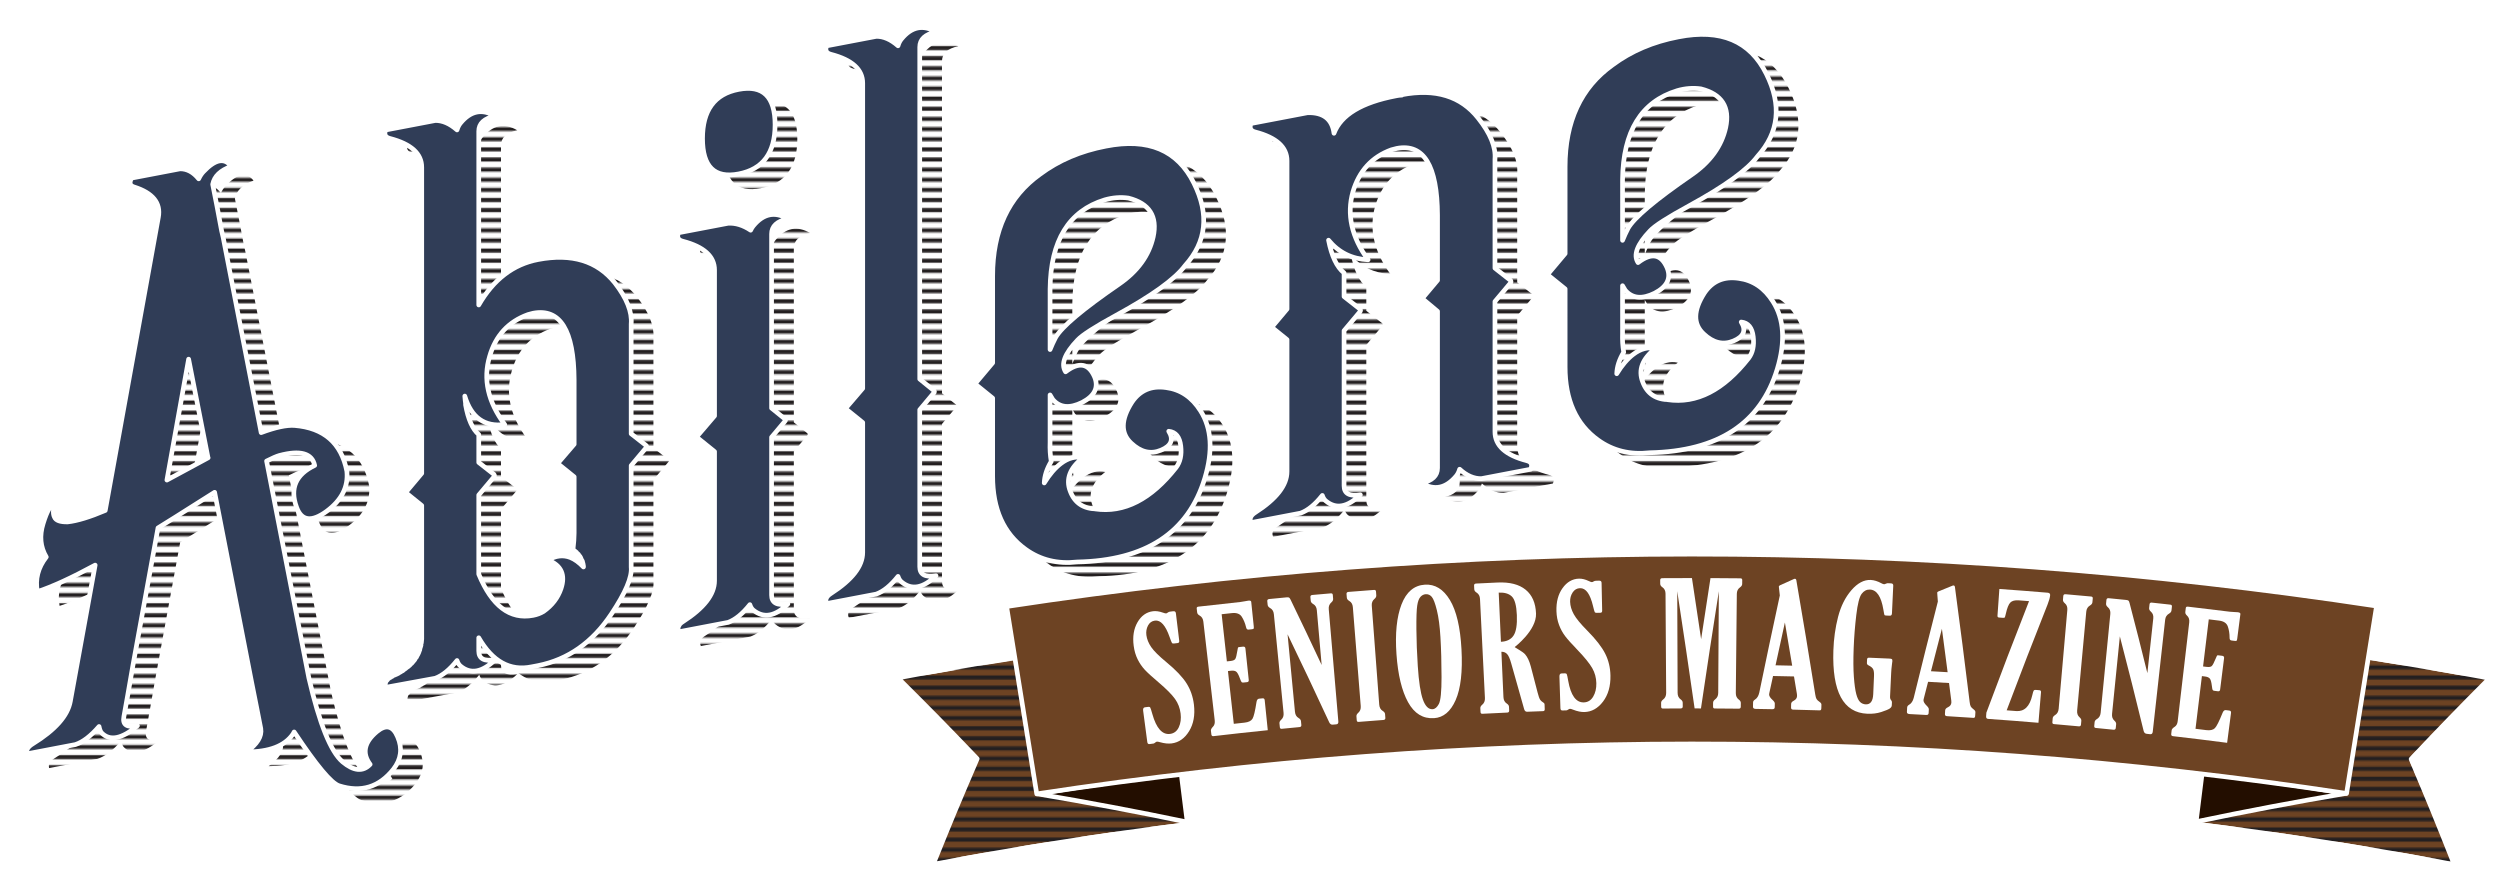 <?xml version="1.0" encoding="utf-8"?>
<!-- Generator: Adobe Illustrator 15.0.2, SVG Export Plug-In . SVG Version: 6.00 Build 0)  -->
<!DOCTYPE svg PUBLIC "-//W3C//DTD SVG 1.1//EN" "http://www.w3.org/Graphics/SVG/1.1/DTD/svg11.dtd">
<svg version="1.1" id="Layer_1" xmlns="http://www.w3.org/2000/svg" xmlns:xlink="http://www.w3.org/1999/xlink" x="0px" y="0px"
	 width="470.902px" height="168.216px" viewBox="0 0 470.902 168.216" enable-background="new 0 0 470.902 168.216"
	 xml:space="preserve">
<pattern  width="72" height="72" patternUnits="userSpaceOnUse" id="_x31_0_lpi_40_x25_" viewBox="20 -72 72 72" overflow="visible">
	<g>
		<polygon fill="none" points="20,0 20,-72 92,-72 92,0 		"/>
		<line fill="none" stroke="#231F20" stroke-width="2.88" x1="19.75" y1="-3.6" x2="92.25" y2="-3.6"/>
		<line fill="none" stroke="#231F20" stroke-width="2.88" x1="19.75" y1="-18" x2="92.25" y2="-18"/>
		<line fill="none" stroke="#231F20" stroke-width="2.88" x1="19.75" y1="-32.4" x2="92.25" y2="-32.4"/>
		<line fill="none" stroke="#231F20" stroke-width="2.88" x1="19.75" y1="-46.8" x2="92.25" y2="-46.8"/>
		<line fill="none" stroke="#231F20" stroke-width="2.88" x1="19.75" y1="-61.2" x2="92.25" y2="-61.2"/>
		<line fill="none" stroke="#231F20" stroke-width="2.88" x1="0" y1="-61.2" x2="14" y2="-61.2"/>
		<line fill="none" stroke="#231F20" stroke-width="2.88" x1="19.75" y1="-10.8" x2="92.25" y2="-10.8"/>
		<line fill="none" stroke="#231F20" stroke-width="2.88" x1="19.75" y1="-25.2" x2="92.25" y2="-25.2"/>
		<line fill="none" stroke="#231F20" stroke-width="2.88" x1="19.75" y1="-39.6" x2="92.25" y2="-39.6"/>
		<line fill="none" stroke="#231F20" stroke-width="2.88" x1="19.75" y1="-54" x2="92.25" y2="-54"/>
		<line fill="none" stroke="#231F20" stroke-width="2.88" x1="19.75" y1="-68.4" x2="92.25" y2="-68.4"/>
		<line fill="none" stroke="#231F20" stroke-width="2.88" x1="0" y1="-68.4" x2="14" y2="-68.4"/>
	</g>
</pattern>
<g>
	<g>
		<g>
			<pattern  id="SVGID_1_" xlink:href="#_x31_0_lpi_40_x25_" patternTransform="matrix(0.265 0 0 0.265 -5680.855 -5761.683)">
			</pattern>
			<path fill="url(#SVGID_1_)" d="M9.253,144.676c-0.191-0.693,0.17-1.322,1.097-1.891c4.238-2.608,6.599-5.277,7.088-8.001
				l4.675-25.661c-4.432,2.408-8.065,4.074-10.888,5.002c-0.437-2.351,0.122-4.526,1.681-6.532
				c-1.118-1.879-1.313-3.985-0.584-6.317c0.731-2.38,1.461-3.637,2.194-3.778c-0.342,1.139-0.365,1.994-0.075,2.572
				c0.244,0.636,1.069,0.939,2.483,0.915c1.802-0.197,4.167-0.918,7.088-2.156l10.008-55.245c0.487-2.67-1.048-4.569-4.602-5.694
				c-0.781-0.24-0.928-0.798-0.439-1.672l9.132-1.738c1.315-0.008,2.485,0.621,3.504,1.885c0.246-0.532,0.54-0.977,0.881-1.334
				c2.239-2.376,3.993-2.709,5.26-1.005c-2.048,0.735-3.216,1.856-3.508,3.374l0.803,4.084l0.877,4.652l0.292,1.259l7.16,36.771
				c2.678-0.998,4.772-1.448,6.282-1.346c5.553,0.452,8.839,3.332,9.863,8.637c0.292,2.918-0.975,5.424-3.797,7.521
				c-2.875,2.108-4.776,1.839-5.698-0.814c-1.269-3.503-0.124-6.114,3.432-7.813c-0.487-2.292-2.703-2.92-6.648-1.874
				c-0.538,0.152-1.34,0.5-2.413,1.046l7.964,40.854c1.996,8.626,4.115,13.896,6.358,15.81c2.092,1.742,3.821,1.898,5.184,0.47
				c-1.557-2.084-1.143-4.14,1.243-6.154c1.752-1.455,3.07-1.121,3.944,1c0.926,2.163,0.658,4.186-0.802,6.07
				c-2.682,3.387-6.089,4.427-10.229,3.123c-1.462-0.452-4.287-3.834-8.473-10.146c-0.099,0.163-0.17,0.298-0.221,0.406
				c-1.558,2.247-4.484,3.362-8.767,3.356c2.043-1.465,2.947-2.928,2.703-4.391l-0.729-3.732l-1.023-5.139
				c-2-10.185-4.314-22.069-6.943-35.645c-6.379,4.049-9.935,6.282-10.666,6.711l-4.749,26.041l-0.95,5.44l-0.731,4.082
				c-0.29,1.52,0.563,2.087,2.558,1.707c-2.972,2.512-5.236,2.946-6.794,1.298c-0.195-0.258-0.342-0.645-0.437-1.158
				c-1.561,1.808-3.047,2.941-4.461,3.402L9.253,144.676z M35.627,93.104c5.455-2.939,8.036-4.335,7.746-4.183
				c-0.732-3.707-1.951-9.902-3.656-18.585L35.627,93.104z"/>
			<pattern  id="SVGID_2_" xlink:href="#_x31_0_lpi_40_x25_" patternTransform="matrix(0.265 0 0 0.265 -5680.855 -5761.683)">
			</pattern>
			<path fill="url(#SVGID_2_)" d="M76.834,132.146l-0.075-0.35v-0.221v-0.077l0.075-0.308l0.07-0.156l0.075-0.159l0.074-0.015
				l0.071-0.084l0.076-0.089v-0.073l0.145-0.101l0.145-0.103l0.145-0.101l0.073-0.016l0.149-0.099l0.072-0.087l0.145-0.028
				l0.073-0.086l0.22-0.117l0.072-0.012l0.22-0.116l0.145-0.025l0.074-0.087l0.145-0.031l0.22-0.115l0.145-0.1l0.076-0.084
				l0.143-0.029l0.147-0.101l0.071-0.087l0.149-0.029l0.147-0.101l0.072-0.085l0.145-0.101l0.147-0.104l0.147-0.103l0.073-0.087
				l0.145-0.101l0.147-0.099l0.147-0.103l0.072-0.087l0.145-0.101l0.145-0.172l0.073-0.089l0.149-0.101l0.145-0.175l0.073-0.086
				l0.145-0.176l0.074-0.084l0.147-0.176l0.073-0.16l0.074-0.162l0.143-0.098l0.075-0.16l0.074-0.16l0.147-0.246l0.071-0.162
				l0.074-0.161l0.069-0.161c0-0.046,0.025-0.124,0.078-0.23l0.069-0.161c0-0.05,0-0.124,0-0.22c0.05-0.06,0.076-0.112,0.076-0.161
				l0.073-0.232l0.072-0.234v-0.22c0-0.047,0.025-0.126,0.073-0.232l0.076-0.746v-0.217V97.901l-2.779-2.247
				c-0.195-0.11-0.195-0.28,0-0.512l2.779-3.305V34.193c0-2.58-2-4.39-5.994-5.432c-0.876-0.223-1.143-0.754-0.801-1.599
				l9.347-1.785c1.367-0.016,2.73,0.576,4.093,1.775c0.147-0.512,0.368-0.943,0.658-1.292c1.898-2.311,4.068-2.75,6.502-1.315
				c-2.046,0.439-3.067,1.388-3.067,2.85v32.73c2.773-4.814,6.499-7.67,11.178-8.562c6.329-1.207,11.151,0.259,14.463,4.399
				c2.241,2.887,3.264,5.466,3.07,7.744v20.676l2.773,2.169c0.195,0.161,0.195,0.331,0,0.513l-2.773,3.306v19.141
				c0.193,1.864-1.05,4.803-3.726,8.825c-3.558,5.352-8.162,8.589-13.808,9.72l-1.243,0.234c-4.045,0.82-7.355-1.008-9.935-5.482
				v2.485c0,1.46,1.021,2.019,3.067,1.679c-2.435,2.364-4.604,2.753-6.502,1.168c-0.29-0.238-0.511-0.582-0.658-1.043
				c-1.363,1.721-2.726,2.833-4.093,3.338L76.834,132.146z M94.368,95.923v14.904c2.483,6.006,5.89,8.593,10.225,7.766
				c0.735-0.14,1.388-0.385,1.974-0.741c1.607-1.133,2.705-2.56,3.289-4.279c0.876-2.604,0.072-4.401-2.413-5.389
				c1.414-0.853,2.8-1.019,4.167-0.499c0.826,0.327,1.655,0.924,2.482,1.792v-0.147l-0.075-0.427l-0.074-0.274l-0.073-0.279
				l-0.072,0.012v-0.145l-0.073-0.058l-0.07-0.208l-0.075-0.13v-0.071l-0.072-0.064l-0.073-0.056v-0.147l-0.073-0.058l-0.074-0.06
				l-0.073-0.06v-0.073l-0.074-0.058v-0.072l-0.071-0.06l-0.074,0.011v-0.071l-0.147-0.118l-0.069-0.06v-0.071l-0.076-0.06
				l-0.073-0.06l-0.074-0.058l-0.073-0.062l-0.074-0.058l-0.071-0.06c-0.05-0.039-0.122-0.093-0.223-0.178
				c0.149-1.195,0.223-2.231,0.223-3.107V92.494l-2.85-2.307c-0.147-0.118-0.147-0.288,0-0.51l2.85-3.318V74.229
				c-0.05-9.339-2.63-13.523-7.746-12.545l-0.947,0.251c-3.703,1.34-6.114,3.968-7.234,7.883c-1.269,4.283-0.317,8.558,2.85,12.825
				c-3.799,0.479-6.309-1.305-7.525-5.358l0.073,0.787l0.072,0.572v0.071v0.221c0.487,2.73,1.317,4.594,2.486,5.588v5.261
				l2.849,2.231c0.145,0.168,0.145,0.338,0,0.511L94.368,95.923z"/>
			<pattern  id="SVGID_3_" xlink:href="#_x31_0_lpi_40_x25_" patternTransform="matrix(0.265 0 0 0.265 -5680.855 -5761.683)">
			</pattern>
			<path fill="url(#SVGID_3_)" d="M149.527,79.555l2.483,2.011c0.191,0.158,0.191,0.327,0,0.508l-2.483,2.96v29.737
				c0,1.459,1.021,2.021,3.063,1.678c-2.382,2.353-4.554,2.74-6.502,1.164c-0.29-0.236-0.509-0.582-0.654-1.042
				c-1.365,1.721-2.729,2.835-4.093,3.339l-9.351,1.785v-0.147l-0.071-0.06v-0.582v-0.076l0.071-0.234l0.072-0.012v-0.075
				c0.149-0.271,0.391-0.511,0.734-0.721c3.989-2.566,5.989-5.138,5.989-7.721V87.74l-3.14-2.539c-0.149-0.118-0.149-0.29,0-0.514
				l3.14-3.668V53.552c0-2.583-2-4.393-5.989-5.434c-0.877-0.22-1.146-0.756-0.806-1.601l9.351-1.785
				c1.413-0.073,2.825,0.366,4.238,1.309c0.147-0.317,0.317-0.593,0.509-0.827c1.904-2.309,4.072-2.748,6.502-1.313
				c-2.042,0.439-3.063,1.388-3.063,2.85V79.555z M150.183,26.17c0,5.312-2.292,8.4-6.868,9.274
				c-4.53,0.864-6.793-1.357-6.793-6.667c0-5.306,2.263-8.394,6.793-9.26C147.892,18.646,150.183,20.864,150.183,26.17z"/>
			<pattern  id="SVGID_4_" xlink:href="#_x31_0_lpi_40_x25_" patternTransform="matrix(0.265 0 0 0.265 -5680.855 -5761.683)">
			</pattern>
			<path fill="url(#SVGID_4_)" d="M169.25,9.528c1.361-0.018,2.729,0.576,4.09,1.777c0.149-0.512,0.369-0.947,0.661-1.295
				c1.895-2.311,4.062-2.748,6.499-1.313c-2.048,0.439-3.069,1.39-3.069,2.848v62.54l2.632,2.125c0.191,0.163,0.191,0.331,0,0.515
				l-2.632,3.134v29.584c0,1.464,1.021,2.024,3.069,1.682c-2.437,2.363-4.604,2.751-6.499,1.17c-0.292-0.24-0.512-0.588-0.661-1.048
				c-1.361,1.721-2.729,2.831-4.09,3.337l-9.351,1.787c-0.34-0.716-0.076-1.354,0.804-1.907c3.993-2.566,5.99-5.138,5.99-7.719
				V82.268l-2.997-2.421c-0.143-0.118-0.143-0.288,0-0.51l2.997-3.496V18.345c0-2.581-1.997-4.393-5.99-5.433
				c-0.88-0.221-1.145-0.754-0.804-1.599L169.25,9.528z"/>
			<pattern  id="SVGID_5_" xlink:href="#_x31_0_lpi_40_x25_" patternTransform="matrix(0.265 0 0 0.265 -5680.855 -5761.683)">
			</pattern>
			<path fill="url(#SVGID_5_)" d="M207.166,66.731c-2.437,2.558-3.188,4.554-2.262,5.985c2.531-1.945,4.358-1.611,5.476,1
				c0.78,1.945,0,3.533-2.336,4.753c-2.386,1.189-4.238,1.007-5.553-0.545c-0.143-0.215-0.317-0.499-0.509-0.851v8.91
				c-0.052,1.278,0.021,2.485,0.217,3.614c-0.83,1.375-1.267,2.723-1.315,4.051c0.975-1.599,2.019-2.821,3.142-3.67
				c1.363-1.037,2.75-1.4,4.165-1.085c-2.485,1.934-3.287,4.035-2.411,6.302c0.828,2.229,2.508,3.347,5.041,3.353l-0.367-0.008
				c5.455,0.812,10.548-1.791,15.271-7.808c0.775-1.023,1.069-2.369,0.874-4.038c-0.193-1.717-0.945-2.643-2.263-2.782
				c0.975,1.564,0.486,2.753-1.459,3.567c-1.953,0.81-3.827,0.364-5.625-1.338c-2.002-1.858-1.953-4.426,0.143-7.702
				c1.51-2.235,3.654-3.156,6.428-2.759c2.727,0.356,4.896,1.82,6.506,4.386c2.091,3.302,2.359,7.535,0.801,12.704
				c-3.117,10.238-11.129,15.494-24.035,15.765c-3.703,0.414-6.941-0.381-9.716-2.382c-4.142-2.958-6.214-7.559-6.214-13.794V77.673
				l-3.063-2.485c-0.147-0.114-0.147-0.286,0-0.508l3.063-3.654V54.662c0-8.527,2.974-14.912,8.92-19.164
				c3.505-2.614,7.643-4.38,12.419-5.292c7.985-1.57,13.514,0.758,16.583,6.992c2.921,5.871,2.358,11.043-1.682,15.515
				c-1.9,2.557-6.212,5.666-12.93,9.335C210.475,64.223,208.044,65.784,207.166,66.731z M201.982,68.521
				c0.29-0.732,0.628-1.483,1.021-2.239c1.118-2.013,5.112-5.379,11.982-10.103c3.508-2.423,5.649-5.387,6.427-8.898
				c0.828-3.857-0.729-6.288-4.675-7.288c-1.462-0.213-2.946-0.099-4.455,0.336c-6.77,2.073-10.204,7.67-10.3,16.799V68.521z"/>
			<pattern  id="SVGID_6_" xlink:href="#_x31_0_lpi_40_x25_" patternTransform="matrix(0.265 0 0 0.265 -5680.855 -5761.683)">
			</pattern>
			<path fill="url(#SVGID_6_)" d="M257.358,54.083v4.459l2.993,2.347c0.148,0.17,0.148,0.338,0,0.515l-2.993,3.565v29.222
				c0,1.462,1.022,2.022,3.068,1.683c-2.435,2.365-4.603,2.753-6.501,1.166c-0.293-0.236-0.514-0.585-0.657-1.044
				c-1.366,1.723-2.728,2.834-4.095,3.341l-9.352,1.781c-0.336-0.711-0.071-1.35,0.807-1.907c3.992-2.562,5.988-5.135,5.988-7.717
				V66.658l-2.628-2.133c-0.197-0.108-0.197-0.278,0-0.51l2.628-3.131V32.975c0-2.58-1.996-4.393-5.988-5.432
				c-0.878-0.222-1.143-0.754-0.807-1.601l10.664-2.036c2.974-0.079,4.629,1.214,4.969,3.875c1.319-3.465,5.211-5.816,11.691-7.052
				l0.291-0.056c0.197-0.037,0.461-0.063,0.807-0.079v-0.072c6.329-1.208,11.124,0.263,14.391,4.411
				c2.287,2.877,3.337,5.453,3.146,7.73v20.529l2.915,2.292c0.149,0.167,0.149,0.338,0,0.509l-2.915,3.484v24.547
				c0,2.581,1.995,4.393,5.984,5.431c0.878,0.223,1.123,0.76,0.734,1.615l-9.278,1.769c-1.416,0.025-2.777-0.564-4.092-1.775
				c-0.144,0.514-0.367,0.944-0.656,1.293c-1.953,2.318-4.12,2.759-6.502,1.311c1.995-0.425,2.991-1.375,2.991-2.833V61.317
				l-2.628-2.198c-0.195-0.11-0.195-0.28,0-0.513l2.628-3.132V43.201c-0.047-9.345-2.603-13.531-7.667-12.566l-1.027,0.269
				c-3.648,1.332-6.061,3.958-7.23,7.883c-1.219,4.277-0.27,8.555,2.848,12.828c-3.062-0.147-5.547-1.376-7.446-3.693
				C255.019,50.928,255.997,52.983,257.358,54.083z"/>
			<pattern  id="SVGID_7_" xlink:href="#_x31_0_lpi_40_x25_" patternTransform="matrix(0.265 0 0 0.265 -5680.855 -5761.683)">
			</pattern>
			<path fill="url(#SVGID_7_)" d="M314.999,46.154c-2.437,2.558-3.188,4.554-2.265,5.984c2.533-1.941,4.36-1.608,5.481,1
				c0.777,1.947,0,3.533-2.339,4.758c-2.385,1.186-4.235,1.001-5.554-0.547c-0.145-0.216-0.317-0.499-0.513-0.854v8.916
				c-0.044,1.278,0.023,2.479,0.221,3.61c-0.825,1.377-1.267,2.727-1.314,4.051c0.975-1.599,2.019-2.821,3.14-3.67
				c1.363-1.038,2.754-1.402,4.169-1.084c-2.484,1.934-3.291,4.037-2.417,6.303c0.829,2.229,2.512,3.343,5.045,3.349l-0.365-0.006
				c5.452,0.814,10.546-1.791,15.268-7.808c0.777-1.025,1.071-2.369,0.878-4.038c-0.195-1.717-0.954-2.643-2.263-2.784
				c0.969,1.568,0.483,2.759-1.464,3.567c-1.951,0.81-3.826,0.365-5.625-1.338c-1.999-1.856-1.95-4.424,0.146-7.698
				c1.51-2.235,3.652-3.156,6.429-2.763c2.73,0.358,4.896,1.819,6.503,4.387c2.092,3.303,2.359,7.537,0.801,12.706
				c-3.111,10.237-11.124,15.488-24.033,15.763c-3.702,0.414-6.943-0.381-9.716-2.384c-4.144-2.96-6.209-7.555-6.209-13.791V57.098
				l-3.07-2.483c-0.144-0.116-0.144-0.286,0-0.512l3.07-3.655V34.084c0-8.521,2.968-14.91,8.908-19.162
				c3.512-2.616,7.649-4.379,12.421-5.294c7.988-1.57,13.519,0.76,16.587,6.994c2.92,5.873,2.359,11.045-1.685,15.515
				c-1.898,2.556-6.208,5.666-12.928,9.335C318.312,43.65,315.877,45.21,314.999,46.154z M309.811,47.948
				c0.292-0.739,0.637-1.481,1.025-2.239c1.123-2.015,5.112-5.385,11.979-10.107c3.511-2.421,5.653-5.387,6.431-8.895
				c0.83-3.857-0.729-6.292-4.675-7.29c-1.462-0.209-2.949-0.099-4.455,0.338c-6.771,2.069-10.204,7.667-10.305,16.795V47.948z"/>
		</g>
	</g>
	<g>
		<g>
			
				<path fill="#303D57" stroke="#FFFFFF" stroke-width="0.883" stroke-linecap="round" stroke-linejoin="round" stroke-miterlimit="10" d="
				M5.065,141.996c-0.193-0.695,0.17-1.324,1.094-1.889c4.239-2.612,6.6-5.277,7.089-8.002l4.675-25.66
				c-4.432,2.405-8.063,4.072-10.886,5c-0.439-2.349,0.12-4.526,1.68-6.53c-1.12-1.879-1.313-3.987-0.586-6.317
				c0.731-2.38,1.464-3.639,2.195-3.778c-0.34,1.139-0.365,1.994-0.075,2.57c0.244,0.638,1.071,0.94,2.484,0.917
				c1.802-0.199,4.167-0.918,7.089-2.158l10.008-55.243c0.487-2.67-1.048-4.573-4.602-5.695c-0.781-0.242-0.93-0.8-0.439-1.67
				l9.13-1.744c1.315-0.004,2.486,0.621,3.505,1.887c0.246-0.532,0.538-0.979,0.88-1.336c2.239-2.373,3.993-2.709,5.261-1.002
				c-2.047,0.731-3.215,1.854-3.509,3.375l0.804,4.083l0.876,4.652l0.294,1.257l7.158,36.773c2.678-1,4.772-1.448,6.282-1.346
				c5.553,0.451,8.84,3.332,9.863,8.637c0.292,2.916-0.975,5.424-3.797,7.518c-2.875,2.111-4.774,1.841-5.699-0.812
				c-1.268-3.506-0.122-6.112,3.432-7.814c-0.487-2.291-2.701-2.916-6.647-1.872c-0.536,0.153-1.34,0.501-2.413,1.044l7.964,40.855
				c1.998,8.628,4.117,13.898,6.358,15.809c2.094,1.744,3.823,1.901,5.184,0.473c-1.554-2.088-1.143-4.143,1.246-6.154
				c1.75-1.455,3.068-1.122,3.942,0.997c0.926,2.163,0.659,4.188-0.802,6.073c-2.68,3.384-6.089,4.424-10.227,3.119
				c-1.464-0.451-4.289-3.832-8.475-10.142c-0.097,0.162-0.17,0.298-0.221,0.405c-1.559,2.248-4.482,3.363-8.767,3.352
				c2.044-1.46,2.947-2.922,2.705-4.387l-0.73-3.73l-1.023-5.14c-1.998-10.184-4.312-22.068-6.942-35.644
				c-6.381,4.045-9.935,6.28-10.666,6.709l-4.749,26.038l-0.949,5.443l-0.731,4.083c-0.292,1.519,0.561,2.087,2.556,1.708
				c-2.972,2.512-5.236,2.942-6.792,1.294c-0.195-0.254-0.342-0.641-0.439-1.158c-1.559,1.808-3.045,2.944-4.459,3.404
				L5.065,141.996z M31.439,90.425c5.453-2.941,8.036-4.335,7.744-4.184c-0.731-3.705-1.949-9.902-3.654-18.588L31.439,90.425z"/>
			
				<path fill="#303D57" stroke="#FFFFFF" stroke-width="0.883" stroke-linecap="round" stroke-linejoin="round" stroke-miterlimit="10" d="
				M72.644,129.469l-0.074-0.352v-0.221v-0.076l0.074-0.303l0.069-0.16l0.078-0.159l0.071-0.018l0.072-0.083l0.075-0.087v-0.077
				l0.145-0.102l0.147-0.098l0.143-0.103l0.076-0.014l0.149-0.101l0.071-0.085l0.143-0.029l0.074-0.089l0.22-0.114l0.074-0.011
				l0.218-0.117l0.145-0.028l0.076-0.085l0.143-0.029l0.222-0.116l0.145-0.099l0.075-0.089l0.143-0.024l0.147-0.104l0.072-0.086
				l0.147-0.029l0.147-0.1l0.071-0.088l0.147-0.102l0.147-0.1l0.145-0.102l0.074-0.087l0.147-0.103l0.147-0.098l0.147-0.101
				l0.069-0.089l0.145-0.1l0.147-0.172l0.074-0.087l0.147-0.103l0.145-0.174l0.073-0.085l0.147-0.178l0.072-0.083l0.148-0.176
				l0.072-0.16l0.073-0.161l0.145-0.099l0.074-0.161l0.075-0.16l0.145-0.248l0.074-0.161l0.073-0.159l0.07-0.162
				c0-0.048,0.023-0.122,0.077-0.23l0.07-0.159c0-0.052,0-0.124,0-0.223c0.05-0.056,0.075-0.11,0.075-0.158l0.074-0.232l0.071-0.234
				v-0.22c0-0.05,0.025-0.125,0.072-0.232l0.075-0.747v-0.22V95.223l-2.776-2.249c-0.197-0.11-0.197-0.279,0-0.511l2.776-3.307
				V31.515c0-2.583-1.999-4.391-5.994-5.434c-0.874-0.222-1.141-0.756-0.8-1.599l9.349-1.785c1.365-0.013,2.729,0.576,4.092,1.775
				c0.147-0.513,0.367-0.946,0.657-1.292c1.901-2.312,4.068-2.751,6.503-1.314c-2.044,0.438-3.067,1.39-3.067,2.852v32.728
				c2.775-4.814,6.501-7.668,11.178-8.56c6.329-1.208,11.153,0.255,14.465,4.397c2.239,2.887,3.264,5.468,3.068,7.744v20.678
				l2.777,2.167c0.191,0.162,0.191,0.333,0,0.514l-2.777,3.307v19.139c0.195,1.864-1.05,4.805-3.726,8.823
				c-3.558,5.354-8.162,8.591-13.808,9.72l-1.241,0.236c-4.047,0.822-7.357-1.007-9.937-5.481v2.484
				c0,1.462,1.023,2.021,3.067,1.679c-2.435,2.363-4.602,2.753-6.503,1.169c-0.29-0.24-0.51-0.585-0.657-1.046
				c-1.363,1.723-2.727,2.836-4.092,3.342L72.644,129.469z M90.178,93.245v14.904c2.483,6.003,5.89,8.591,10.227,7.763
				c0.732-0.137,1.388-0.387,1.972-0.741c1.607-1.133,2.705-2.562,3.291-4.281c0.874-2.601,0.069-4.399-2.415-5.385
				c1.413-0.854,2.8-1.019,4.167-0.5c0.826,0.327,1.655,0.926,2.483,1.791v-0.145l-0.073-0.426l-0.074-0.278l-0.073-0.28
				l-0.074,0.016v-0.145l-0.071-0.06l-0.072-0.205l-0.073-0.131v-0.074l-0.074-0.062l-0.071-0.058v-0.143l-0.076-0.058l-0.073-0.06
				l-0.072-0.06v-0.073l-0.073-0.06v-0.071l-0.074-0.06l-0.071,0.014v-0.072l-0.147-0.118l-0.072-0.06v-0.074l-0.075-0.058
				l-0.074-0.06l-0.071-0.06l-0.074-0.06l-0.073-0.058l-0.072-0.06c-0.05-0.041-0.122-0.095-0.222-0.18
				c0.147-1.197,0.222-2.229,0.222-3.105V89.814l-2.852-2.305c-0.145-0.118-0.145-0.288,0-0.513l2.852-3.32V71.55
				c-0.05-9.337-2.629-13.524-7.746-12.545l-0.948,0.251c-3.705,1.34-6.114,3.966-7.233,7.883
				c-1.269,4.285-0.317,8.556,2.848,12.826c-3.8,0.481-6.308-1.305-7.523-5.358l0.071,0.787l0.074,0.57v0.076v0.218
				c0.487,2.732,1.314,4.596,2.484,5.59v5.261l2.848,2.229c0.147,0.168,0.147,0.34,0,0.512L90.178,93.245z"/>
			
				<path fill="#303D57" stroke="#FFFFFF" stroke-width="0.883" stroke-linecap="round" stroke-linejoin="round" stroke-miterlimit="10" d="
				M145.335,76.875l2.485,2.013c0.193,0.155,0.193,0.325,0,0.508l-2.485,2.96v29.733c0,1.462,1.023,2.022,3.069,1.682
				c-2.388,2.352-4.556,2.74-6.503,1.164c-0.292-0.234-0.51-0.584-0.655-1.044c-1.367,1.723-2.73,2.833-4.092,3.341l-9.351,1.785
				v-0.149l-0.078-0.06v-0.582v-0.075l0.078-0.232l0.071-0.015v-0.072c0.147-0.272,0.389-0.512,0.729-0.721
				c3.995-2.568,5.99-5.138,5.99-7.721V85.062l-3.142-2.542c-0.143-0.116-0.143-0.286,0-0.507l3.142-3.674V50.87
				c0-2.58-1.995-4.392-5.99-5.432c-0.878-0.221-1.141-0.754-0.8-1.599l9.351-1.785c1.41-0.074,2.825,0.361,4.237,1.309
				c0.147-0.319,0.317-0.598,0.51-0.828c1.903-2.309,4.066-2.75,6.503-1.313c-2.046,0.439-3.069,1.388-3.069,2.85V76.875z
				 M145.993,23.492c0,5.308-2.287,8.399-6.868,9.271c-4.531,0.866-6.795-1.357-6.795-6.665c0-5.31,2.264-8.397,6.795-9.26
				C143.706,15.967,145.993,18.185,145.993,23.492z"/>
			
				<path fill="#303D57" stroke="#FFFFFF" stroke-width="0.883" stroke-linecap="round" stroke-linejoin="round" stroke-miterlimit="10" d="
				M165.058,6.85c1.365-0.019,2.729,0.576,4.095,1.777c0.145-0.516,0.366-0.949,0.658-1.295c1.898-2.311,4.064-2.75,6.5-1.315
				c-2.045,0.437-3.066,1.391-3.066,2.85v62.539l2.627,2.127c0.195,0.16,0.195,0.329,0,0.512l-2.627,3.134v29.586
				c0,1.46,1.021,2.022,3.066,1.682c-2.436,2.361-4.602,2.752-6.5,1.166c-0.292-0.236-0.513-0.584-0.658-1.044
				c-1.367,1.721-2.73,2.831-4.095,3.337l-9.349,1.783c-0.336-0.711-0.073-1.352,0.805-1.905c3.995-2.564,5.988-5.135,5.988-7.719
				V79.589l-2.993-2.421c-0.147-0.12-0.147-0.29,0-0.514l2.993-3.496V15.663c0-2.58-1.994-4.389-5.988-5.43
				c-0.878-0.224-1.141-0.756-0.805-1.599L165.058,6.85z"/>
			
				<path fill="#303D57" stroke="#FFFFFF" stroke-width="0.883" stroke-linecap="round" stroke-linejoin="round" stroke-miterlimit="10" d="
				M202.976,64.053c-2.437,2.556-3.19,4.55-2.263,5.982c2.533-1.943,4.356-1.613,5.48,1c0.775,1.947,0,3.535-2.338,4.757
				c-2.386,1.185-4.236,1.005-5.551-0.547c-0.149-0.214-0.321-0.5-0.512-0.853v8.91c-0.05,1.278,0.023,2.482,0.22,3.616
				c-0.829,1.373-1.266,2.722-1.318,4.049c0.978-1.597,2.019-2.823,3.142-3.67c1.365-1.037,2.751-1.402,4.165-1.085
				c-2.482,1.932-3.287,4.036-2.411,6.304c0.83,2.228,2.508,3.347,5.039,3.349l-0.363-0.004c5.457,0.81,10.543-1.794,15.27-7.808
				c0.777-1.024,1.072-2.369,0.875-4.039c-0.197-1.715-0.949-2.645-2.264-2.781c0.975,1.564,0.484,2.753-1.462,3.564
				c-1.947,0.812-3.821,0.365-5.625-1.336c-1.997-1.858-1.947-4.424,0.147-7.701c1.508-2.233,3.65-3.156,6.427-2.757
				c2.729,0.354,4.896,1.817,6.503,4.381c2.096,3.305,2.365,7.537,0.801,12.706c-3.111,10.24-11.125,15.494-24.029,15.765
				c-3.707,0.416-6.943-0.381-9.72-2.382c-4.138-2.96-6.21-7.558-6.21-13.792V74.995l-3.069-2.486c-0.143-0.114-0.143-0.284,0-0.511
				l3.069-3.652V51.982c0-8.525,2.968-14.912,8.916-19.164c3.508-2.614,7.644-4.379,12.419-5.292
				c7.984-1.568,13.512,0.756,16.582,6.99c2.924,5.872,2.363,11.046-1.678,15.519c-1.898,2.556-6.215,5.666-12.934,9.333
				C206.288,61.545,203.855,63.104,202.976,64.053z M197.792,65.842c0.292-0.733,0.632-1.481,1.023-2.239
				c1.12-2.015,5.114-5.381,11.98-10.101c3.506-2.425,5.65-5.389,6.428-8.898c0.83-3.859-0.729-6.292-4.674-7.292
				c-1.459-0.209-2.946-0.095-4.457,0.338c-6.771,2.071-10.206,7.67-10.3,16.799V65.842z"/>
			
				<path fill="#303D57" stroke="#FFFFFF" stroke-width="0.883" stroke-linecap="round" stroke-linejoin="round" stroke-miterlimit="10" d="
				M253.168,51.405v4.457l2.997,2.35c0.144,0.168,0.144,0.338,0,0.51l-2.997,3.569v29.223c0,1.46,1.021,2.022,3.068,1.68
				c-2.436,2.365-4.604,2.751-6.502,1.166c-0.293-0.236-0.509-0.584-0.658-1.042c-1.361,1.723-2.729,2.833-4.089,3.337l-9.351,1.785
				c-0.341-0.711-0.072-1.35,0.8-1.906c3.995-2.562,5.991-5.136,5.991-7.717V63.976l-2.629-2.129c-0.193-0.11-0.193-0.28,0-0.51
				l2.629-3.13v-27.91c0-2.581-1.996-4.393-5.991-5.433c-0.872-0.221-1.141-0.754-0.8-1.599l10.663-2.036
				c2.97-0.08,4.63,1.212,4.97,3.873c1.312-3.465,5.207-5.816,11.69-7.052l0.292-0.054c0.191-0.039,0.46-0.064,0.801-0.08V17.84
				c6.33-1.208,11.129,0.265,14.395,4.414c2.288,2.875,3.338,5.451,3.143,7.729V50.51l2.92,2.293c0.143,0.168,0.143,0.338,0,0.51
				l-2.92,3.48v24.549c0,2.582,1.994,4.395,5.988,5.43c0.874,0.224,1.117,0.764,0.734,1.616l-9.279,1.77
				c-1.414,0.027-2.781-0.568-4.095-1.775c-0.144,0.515-0.365,0.946-0.657,1.296c-1.947,2.316-4.115,2.757-6.503,1.311
				c1.999-0.43,2.997-1.375,2.997-2.833V58.639l-2.631-2.201c-0.191-0.11-0.191-0.278,0-0.514l2.631-3.13V40.523
				c-0.047-9.345-2.608-13.533-7.672-12.566l-1.025,0.265c-3.65,1.334-6.062,3.962-7.231,7.885
				c-1.218,4.277-0.265,8.554,2.849,12.828c-3.065-0.145-5.549-1.375-7.449-3.693C250.832,48.248,251.805,50.305,253.168,51.405z"/>
			
				<path fill="#303D57" stroke="#FFFFFF" stroke-width="0.883" stroke-linecap="round" stroke-linejoin="round" stroke-miterlimit="10" d="
				M310.812,43.476c-2.437,2.559-3.194,4.552-2.269,5.985c2.537-1.943,4.358-1.611,5.48,1c0.783,1.945,0,3.533-2.34,4.759
				c-2.382,1.183-4.234,1.001-5.554-0.549c-0.143-0.217-0.314-0.499-0.508-0.853v8.912c-0.047,1.278,0.024,2.483,0.222,3.612
				c-0.829,1.377-1.272,2.729-1.314,4.053c0.969-1.603,2.019-2.825,3.136-3.672c1.367-1.039,2.758-1.4,4.167-1.087
				c-2.484,1.936-3.289,4.04-2.411,6.308c0.83,2.229,2.508,3.341,5.045,3.347l-0.369-0.006c5.457,0.812,10.544-1.789,15.271-7.806
				c0.777-1.027,1.065-2.369,0.874-4.041c-0.197-1.713-0.949-2.64-2.265-2.781c0.975,1.566,0.485,2.759-1.461,3.567
				c-1.947,0.811-3.827,0.362-5.625-1.34c-2-1.856-1.947-4.424,0.148-7.698c1.505-2.233,3.648-3.154,6.426-2.761
				c2.728,0.354,4.896,1.82,6.502,4.386c2.097,3.3,2.363,7.537,0.801,12.706c-3.113,10.236-11.126,15.488-24.028,15.761
				c-3.707,0.416-6.943-0.377-9.721-2.382c-4.14-2.962-6.211-7.555-6.211-13.789V54.42l-3.068-2.485
				c-0.145-0.118-0.145-0.288,0-0.512l3.068-3.654V31.406c0-8.523,2.969-14.91,8.914-19.162c3.506-2.616,7.646-4.384,12.416-5.294
				c7.989-1.57,13.523,0.758,16.586,6.992c2.926,5.875,2.365,11.043-1.682,15.517c-1.899,2.555-6.205,5.666-12.929,9.335
				C314.121,40.97,311.685,42.528,310.812,43.476z M305.623,45.268c0.294-0.736,0.634-1.481,1.022-2.237
				c1.121-2.017,5.116-5.385,11.982-10.107c3.506-2.425,5.65-5.387,6.432-8.898c0.823-3.857-0.735-6.288-4.676-7.288
				c-1.462-0.209-2.949-0.097-4.459,0.34c-6.771,2.069-10.205,7.667-10.302,16.793V45.268z"/>
		</g>
	</g>
	<g>
		<g>
			
				<path fill-rule="evenodd" clip-rule="evenodd" fill="#6D4323" stroke="#FFFFFF" stroke-width="0.883" stroke-linecap="round" stroke-linejoin="round" stroke-miterlimit="10" d="
				M223.684,155.292c-16.192,2.015-32.32,4.558-48.349,7.609c3.2-7.978,4.856-11.963,8.281-19.909
				c-5.884-6.142-8.875-9.186-14.958-15.217c16.816-3.077,33.646-5.725,50.595-7.962
				C220.726,131.64,222.205,143.466,223.684,155.292z"/>
			
				<path fill-rule="evenodd" clip-rule="evenodd" fill="#6D4323" stroke="#FFFFFF" stroke-width="0.883" stroke-linecap="round" stroke-linejoin="round" stroke-miterlimit="10" d="
				M413.164,155.168c16.525,2.038,32.986,4.616,49.343,7.733c-3.202-7.978-4.857-11.961-8.282-19.907
				c5.883-6.142,8.876-9.188,14.96-15.219c-17.162-3.137-34.337-5.828-51.636-8.092C416.084,131.512,414.627,143.34,413.164,155.168
				z"/>
			<pattern  id="SVGID_8_" xlink:href="#_x31_0_lpi_40_x25_" patternTransform="matrix(0.265 0 0 0.265 -5842.349 -5891.152)">
			</pattern>
			
				<path fill-rule="evenodd" clip-rule="evenodd" fill="url(#SVGID_8_)" stroke="#FFFFFF" stroke-width="0.883" stroke-linecap="round" stroke-linejoin="round" stroke-miterlimit="10" d="
				M223.684,155.292c-16.045,2.002-32.025,4.514-47.912,7.524c3.205-7.976,4.863-11.956,8.292-19.9
				c-5.88-6.145-8.87-9.194-14.95-15.229c16.625-3.146,33.347-5.78,50.138-7.875C220.726,131.64,222.205,143.466,223.684,155.292z"
				/>
			<pattern  id="SVGID_9_" xlink:href="#_x31_0_lpi_40_x25_" patternTransform="matrix(0.261 0 0 0.265 -5868.572 -5891.151)">
			</pattern>
			
				<path fill-rule="evenodd" clip-rule="evenodd" fill="url(#SVGID_9_)" stroke="#FFFFFF" stroke-width="0.883" stroke-linecap="round" stroke-linejoin="round" stroke-miterlimit="10" d="
				M413.608,155.221c16.302,2.025,32.538,4.577,48.678,7.636c-3.142-7.964-4.765-11.939-8.125-19.874
				c5.817-6.153,8.777-9.206,14.793-15.252c-16.932-3.089-33.877-5.748-50.942-7.989
				C416.541,131.567,415.074,143.394,413.608,155.221z"/>
			
				<path fill-rule="evenodd" clip-rule="evenodd" fill="#230E00" stroke="#FFFFFF" stroke-width="0.883" stroke-linecap="round" stroke-linejoin="round" stroke-miterlimit="10" d="
				M195.385,149.525c9.448,1.595,18.866,3.364,28.244,5.326c-0.461-3.682-0.69-5.522-1.15-9.204
				C211.622,147.008,206.2,147.782,195.385,149.525z"/>
			
				<path fill-rule="evenodd" clip-rule="evenodd" fill="#230E00" stroke="#FFFFFF" stroke-width="0.883" stroke-linecap="round" stroke-linejoin="round" stroke-miterlimit="10" d="
				M441.9,149.436c-9.445,1.604-18.861,3.378-28.237,5.348c0.457-3.683,0.684-5.523,1.141-9.206
				C425.661,146.93,431.083,147.7,441.9,149.436z"/>
			
				<path fill-rule="evenodd" clip-rule="evenodd" fill="#6D4323" stroke="#FFFFFF" stroke-width="0.883" stroke-linecap="round" stroke-linejoin="round" stroke-miterlimit="10" d="
				M442,149.45c-82.264-12.451-164.464-12.424-246.718,0.089c-1.893-11.766-3.784-23.531-5.679-35.297
				c85.994-13.121,172.049-13.154,258.052-0.093C445.771,125.917,443.885,137.684,442,149.45z"/>
			<g>
				<path fill="#FFFFFF" d="M217.279,140.054c-0.298,0.039-0.448,0.06-0.746,0.099c-0.248,0.032-0.39-0.092-0.427-0.374
					c-0.312-2.361-0.471-3.542-0.782-5.903c-0.053-0.396,0.06-0.615,0.33-0.65c0.259-0.034,0.386-0.049,0.645-0.083
					c0.17-0.022,0.292,0.023,0.362,0.136c0.071,0.113,0.199,0.521,0.394,1.215c0.748,2.672,1.871,3.931,3.325,3.747
					c0.757-0.096,1.312-0.515,1.66-1.259c0.349-0.744,0.46-1.608,0.339-2.59c-0.125-1.014-0.472-1.923-1.047-2.732
					c-0.574-0.808-1.621-1.877-3.148-3.171c-1.178-0.998-2.036-1.774-2.558-2.339c-0.521-0.563-0.971-1.218-1.343-1.966
					c-0.371-0.747-0.618-1.59-0.742-2.53c-0.229-1.732,0.01-3.215,0.717-4.442c0.708-1.228,1.679-1.923,2.908-2.079
					c0.565-0.072,1.189,0.015,1.876,0.261c0.306,0.11,0.508,0.16,0.609,0.147c0.104-0.013,0.212-0.075,0.324-0.169
					c0.107-0.089,0.262-0.147,0.446-0.169c0.228-0.028,0.34-0.042,0.568-0.069c0.296-0.036,0.466,0.087,0.5,0.369
					c0.252,2.076,0.377,3.113,0.629,5.189c0.032,0.262-0.065,0.407-0.289,0.434c-0.281,0.034-0.421,0.052-0.702,0.086
					c-0.183,0.022-0.31-0.016-0.377-0.107c-0.067-0.092-0.216-0.458-0.438-1.099c-0.763-2.2-1.685-3.246-2.769-3.108
					c-0.583,0.074-1.02,0.385-1.307,0.932c-0.287,0.545-0.39,1.15-0.305,1.807c0.099,0.763,0.406,1.516,0.92,2.262
					s1.469,1.688,2.855,2.831c1.776,1.463,3.037,2.793,3.788,3.98c0.752,1.188,1.215,2.52,1.392,3.992
					c0.238,1.986-0.068,3.661-0.907,5.024s-1.938,2.133-3.298,2.305c-0.605,0.076-1.351,0.007-2.193-0.233
					c-0.271-0.077-0.466-0.116-0.576-0.102c-0.099,0.013-0.222,0.089-0.365,0.211C217.443,139.996,217.348,140.045,217.279,140.054z
					"/>
				<path fill="#FFFFFF" d="M238.799,137.542c-4.093,0.42-6.138,0.646-10.227,1.12c-0.237,0.027-0.371-0.084-0.4-0.335
					c-0.032-0.276-0.05-0.415-0.082-0.691c-0.025-0.22,0.117-0.479,0.409-0.778c0.262-0.269,0.364-0.668,0.306-1.18
					c-0.855-7.432-1.284-11.146-2.14-18.578c-0.062-0.543-0.297-0.936-0.706-1.158c-0.274-0.149-0.434-0.343-0.462-0.583
					c-0.035-0.301-0.05-0.451-0.085-0.752c-0.023-0.199,0.088-0.313,0.333-0.341c3.164-0.367,4.747-0.542,7.914-0.878
					c0.143-0.015,0.417-0.06,0.812-0.134c0.354-0.066,0.58-0.108,0.673-0.118c0.34-0.035,0.518,0.041,0.537,0.229
					c0.19,1.848,0.286,2.772,0.477,4.619c0.024,0.241,0.017,0.387-0.025,0.438s-0.168,0.088-0.382,0.111
					c-0.227,0.023-0.341,0.036-0.567,0.06c-0.244,0.025-0.394-0.11-0.459-0.395c-0.183-0.797-0.475-1.483-0.828-2.033
					c-0.353-0.549-0.971-0.778-1.852-0.683c-0.774,0.084-1.16,0.127-1.935,0.213c0.394,3.554,0.59,5.329,0.982,8.883
					c0.279-0.031,0.422-0.045,0.701-0.076c0.436-0.048,0.725-0.167,0.868-0.357c0.143-0.189,0.281-0.758,0.431-1.69
					c0.048-0.3,0.088-0.468,0.116-0.504c0.026-0.035,0.118-0.062,0.271-0.078c0.269-0.029,0.401-0.043,0.67-0.072
					c0.264-0.028,0.411,0.091,0.438,0.353c0.251,2.369,0.376,3.553,0.627,5.921c0.026,0.251-0.083,0.39-0.326,0.416
					c-0.278,0.029-0.414,0.042-0.692,0.072c-0.151,0.017-0.263-0.014-0.33-0.084s-0.177-0.306-0.321-0.704
					c-0.263-0.723-0.509-1.156-0.737-1.295s-0.533-0.188-0.907-0.146c-0.242,0.027-0.363,0.041-0.605,0.067
					c0.439,3.975,0.661,5.962,1.101,9.937c0.808-0.09,1.21-0.135,2.019-0.222c0.748-0.081,1.247-0.322,1.498-0.725
					c0.25-0.401,0.498-1.465,0.762-3.167c0.06-0.386,0.221-0.596,0.482-0.623c0.259-0.027,0.388-0.038,0.646-0.064
					c0.251-0.025,0.389,0.092,0.415,0.353C238.45,134.15,238.566,135.279,238.799,137.542z"/>
				<path fill="#FFFFFF" d="M248.949,125.26c-0.364-4.131-0.546-6.197-0.91-10.329c-0.047-0.537-0.279-0.93-0.691-1.162
					c-0.278-0.157-0.437-0.359-0.459-0.611c-0.024-0.278-0.039-0.416-0.063-0.693c-0.021-0.241,0.105-0.373,0.372-0.397
					c1.395-0.124,2.092-0.186,3.486-0.304c0.226-0.019,0.347,0.082,0.365,0.301c0.024,0.29,0.035,0.435,0.06,0.725
					c0.021,0.241-0.09,0.472-0.33,0.677c-0.371,0.317-0.539,0.738-0.494,1.262c0.723,8.467,1.082,12.699,1.806,21.166
					c0.029,0.337-0.101,0.519-0.39,0.543c-0.264,0.022-0.396,0.035-0.66,0.058c-0.301,0.026-0.525-0.123-0.674-0.45
					c-3.085-6.642-4.65-9.956-7.841-16.568c0.559,5.843,0.836,8.765,1.395,14.607c0.052,0.544,0.283,0.937,0.693,1.171
					c0.271,0.155,0.418,0.352,0.44,0.593c0.026,0.282,0.042,0.427,0.068,0.709c0.022,0.242-0.096,0.373-0.353,0.397
					c-1.335,0.127-2.002,0.19-3.337,0.323c-0.218,0.021-0.339-0.078-0.36-0.297c-0.029-0.295-0.045-0.442-0.074-0.738
					c-0.023-0.23,0.089-0.453,0.326-0.668c0.351-0.316,0.504-0.747,0.451-1.281c-0.732-7.445-1.098-11.168-1.83-18.614
					c-0.053-0.534-0.292-0.924-0.706-1.15c-0.278-0.152-0.438-0.354-0.464-0.605c-0.027-0.277-0.042-0.416-0.069-0.692
					c-0.024-0.241,0.101-0.373,0.367-0.399c1.302-0.129,1.952-0.192,3.254-0.316c0.233-0.022,0.396-0.01,0.482,0.04
					c0.088,0.051,0.183,0.182,0.286,0.395C245.467,117.865,246.637,120.328,248.949,125.26z"/>
				<path fill="#FFFFFF" d="M259.793,132.729c0.041,0.545,0.264,0.945,0.662,1.185c0.269,0.161,0.418,0.36,0.436,0.602
					c0.021,0.283,0.033,0.424,0.054,0.707c0.018,0.242-0.103,0.371-0.361,0.391c-1.868,0.14-2.803,0.213-4.67,0.363
					c-0.219,0.018-0.339-0.083-0.356-0.303c-0.024-0.296-0.034-0.445-0.059-0.741c-0.019-0.23,0.095-0.452,0.337-0.662
					c0.355-0.309,0.517-0.736,0.474-1.271c-0.595-7.457-0.894-11.186-1.487-18.644c-0.043-0.535-0.272-0.932-0.681-1.165
					c-0.275-0.157-0.433-0.36-0.453-0.612c-0.022-0.277-0.032-0.417-0.055-0.694c-0.02-0.241,0.105-0.371,0.374-0.393
					c1.926-0.155,2.887-0.229,4.813-0.373c0.226-0.017,0.35,0.085,0.366,0.305c0.021,0.29,0.03,0.434,0.052,0.724
					c0.018,0.242-0.104,0.47-0.354,0.677c-0.368,0.307-0.534,0.731-0.495,1.255C258.95,121.538,259.231,125.269,259.793,132.729z"/>
				<path fill="#FFFFFF" d="M270.114,135.274c-2.087,0.13-3.71-0.867-4.888-3c-1.178-2.135-1.911-5.146-2.185-9.042
					c-0.273-3.893,0.039-7.02,0.945-9.375c0.905-2.356,2.38-3.603,4.408-3.729c1.905-0.119,3.479,0.847,4.711,2.889
					c1.233,2.045,1.955,5.134,2.181,9.261c0.23,4.214-0.138,7.408-1.094,9.579C273.236,134.028,271.879,135.164,270.114,135.274z
					 M269.844,133.586c0.45-0.028,0.844-0.357,1.181-0.989c0.338-0.633,0.507-2.321,0.505-5.061
					c-0.002-2.739-0.072-5.25-0.208-7.528c-0.122-2.059-0.345-3.745-0.671-5.059c-0.325-1.314-0.645-2.152-0.955-2.518
					c-0.31-0.365-0.688-0.536-1.142-0.507c-0.38,0.023-0.714,0.193-0.998,0.505c-0.284,0.313-0.486,0.857-0.606,1.629
					c-0.12,0.773-0.173,2.271-0.156,4.495c0.017,2.223,0.105,4.527,0.262,6.911c0.194,2.971,0.517,5.078,0.969,6.323
					C268.477,133.033,269.083,133.634,269.844,133.586z"/>
				<path fill="#FFFFFF" d="M282.804,122.765c0.155,3.421,0.231,5.132,0.387,8.553c0.024,0.546,0.236,0.952,0.626,1.202
					c0.264,0.169,0.408,0.372,0.419,0.614c0.013,0.283,0.02,0.427,0.032,0.71c0.011,0.243-0.115,0.368-0.375,0.38
					c-1.869,0.083-2.805,0.13-4.674,0.225c-0.219,0.011-0.333-0.098-0.345-0.317c-0.016-0.297-0.023-0.442-0.039-0.739
					c-0.012-0.231,0.112-0.449,0.359-0.651c0.366-0.3,0.536-0.723,0.51-1.259c-0.372-7.471-0.559-11.206-0.93-18.678
					c-0.026-0.536-0.245-0.938-0.647-1.185c-0.27-0.166-0.421-0.374-0.434-0.626c-0.014-0.278-0.02-0.417-0.034-0.694
					c-0.013-0.242,0.115-0.368,0.382-0.382c1.619-0.082,2.43-0.121,4.049-0.194c2.286-0.104,4.05,0.354,5.282,1.358
					c1.233,1.005,1.883,2.503,1.956,4.492c0.116,3.167-4.021,6.308-4.021,6.308c-0.002,0.071,1.5,0.837,1.952,1.352
					c0.45,0.513,0.813,1.281,1.086,2.304c0.52,1.984,0.778,2.975,1.292,4.959c0.164,0.637,0.317,1.069,0.46,1.289
					c0.144,0.221,0.383,0.422,0.691,0.612c0.093,0.058,0.145,0.16,0.149,0.297c0.013,0.36,0.018,0.538,0.03,0.898
					c0.008,0.232-0.1,0.353-0.318,0.36c-1.194,0.043-1.789,0.065-2.983,0.113c-0.289,0.012-0.481-0.15-0.575-0.487
					c-0.961-3.437-1.446-5.154-2.426-8.589c-0.265-0.947-0.538-1.557-0.818-1.827C283.567,122.891,283.219,122.756,282.804,122.765z
					 M282.298,111.625c0.168,3.705,0.251,5.557,0.419,9.262c1.099-0.05,1.89-0.441,2.378-1.179c0.487-0.737,0.697-2.021,0.622-3.852
					c-0.074-1.79-0.387-2.953-0.938-3.494S283.397,111.575,282.298,111.625z"/>
				<path fill="#FFFFFF" d="M295.062,133.804c-0.3,0.009-0.448,0.014-0.748,0.023c-0.251,0.008-0.382-0.129-0.391-0.413
					c-0.076-2.381-0.111-3.571-0.187-5.952c-0.013-0.399,0.116-0.604,0.388-0.612c0.26-0.008,0.392-0.013,0.651-0.021
					c0.171-0.005,0.285,0.053,0.345,0.171c0.06,0.119,0.147,0.54,0.271,1.25c0.479,2.734,1.47,4.093,2.932,4.055
					c0.76-0.02,1.348-0.38,1.768-1.085c0.419-0.705,0.618-1.552,0.596-2.54c-0.023-1.021-0.278-1.963-0.77-2.826
					c-0.49-0.861-1.425-2.027-2.813-3.467c-1.07-1.11-1.844-1.969-2.305-2.582c-0.46-0.612-0.84-1.31-1.135-2.09
					c-0.295-0.78-0.46-1.644-0.49-2.591c-0.056-1.747,0.327-3.197,1.152-4.347c0.825-1.153,1.858-1.749,3.095-1.781
					c0.566-0.015,1.179,0.133,1.835,0.447c0.292,0.141,0.49,0.211,0.593,0.208s0.217-0.055,0.338-0.138
					c0.114-0.078,0.273-0.119,0.458-0.124c0.229-0.005,0.345-0.008,0.573-0.013c0.3-0.006,0.451,0.132,0.457,0.416
					c0.044,2.091,0.067,3.138,0.111,5.229c0.006,0.264-0.104,0.396-0.331,0.401c-0.282,0.006-0.422,0.009-0.704,0.016
					c-0.184,0.004-0.306-0.044-0.364-0.144c-0.058-0.098-0.167-0.477-0.323-1.137c-0.537-2.268-1.351-3.397-2.441-3.368
					c-0.588,0.016-1.051,0.284-1.392,0.799c-0.34,0.516-0.499,1.103-0.48,1.765c0.022,0.769,0.254,1.55,0.69,2.344
					s1.288,1.826,2.553,3.101c1.618,1.632,2.741,3.082,3.37,4.337c0.63,1.256,0.954,2.628,0.983,4.11
					c0.039,2-0.432,3.636-1.399,4.909c-0.969,1.273-2.136,1.93-3.503,1.966c-0.609,0.016-1.345-0.128-2.157-0.452
					c-0.261-0.104-0.449-0.16-0.56-0.157c-0.1,0.003-0.229,0.067-0.385,0.174C295.229,133.765,295.131,133.802,295.062,133.804z"/>
				<path fill="#FFFFFF" d="M313.84,130.522c-0.048-7.48-0.073-11.221-0.121-18.701c-0.003-0.536-0.204-0.948-0.594-1.21
					c-0.264-0.177-0.404-0.393-0.406-0.646c-0.002-0.278-0.004-0.417-0.006-0.695c-0.002-0.242,0.131-0.363,0.4-0.365
					c2.232-0.016,3.35-0.019,5.582-0.02c0.702,4.605,1.048,6.909,1.73,11.516c0.695-4.604,1.047-6.907,1.762-11.51
					c2.258,0.009,3.387,0.018,5.645,0.043c0.227,0.002,0.339,0.114,0.336,0.334c-0.003,0.291-0.007,0.437-0.01,0.728
					c-0.003,0.242-0.141,0.457-0.407,0.642c-0.393,0.274-0.596,0.684-0.602,1.209c-0.077,7.48-0.114,11.221-0.19,18.701
					c-0.006,0.546,0.189,0.956,0.574,1.235c0.249,0.181,0.371,0.394,0.368,0.636c-0.003,0.284-0.004,0.426-0.007,0.71
					c-0.003,0.243-0.135,0.363-0.396,0.36c-1.805-0.02-2.708-0.027-4.513-0.037c-0.208-0.001-0.314-0.113-0.313-0.333
					c0.001-0.297,0.004-0.444,0.005-0.741c0.001-0.232,0.129-0.448,0.378-0.632c0.384-0.283,0.587-0.689,0.59-1.228
					c0.046-7.659,0.069-11.488,0.116-19.147c-1.383,8.827-2.059,13.242-3.368,22.073c-0.479-0.001-0.718-0.002-1.196-0.002
					c-1.273-8.834-1.928-13.25-3.272-22.081c0.027,7.659,0.041,11.489,0.069,19.147c0.002,0.549,0.196,0.964,0.574,1.229
					c0.256,0.18,0.387,0.391,0.388,0.634c0.001,0.284,0.004,0.426,0.005,0.71c0.001,0.243-0.133,0.361-0.391,0.362
					c-1.338,0.004-2.007,0.01-3.345,0.02c-0.219,0.002-0.329-0.109-0.331-0.329c-0.002-0.297-0.006-0.446-0.008-0.743
					c-0.002-0.231,0.132-0.444,0.389-0.636C313.652,131.475,313.844,131.059,313.84,130.522z"/>
				<path fill="#FFFFFF" d="M335.248,112.158c-0.049-0.43-0.071-0.646-0.12-1.076c-0.042-0.349-0.063-0.543-0.062-0.585
					c0.002-0.105,0.084-0.193,0.239-0.264c1.057-0.478,1.582-0.716,2.642-1.19c0.041-0.02,0.091-0.026,0.142-0.025
					c0.146,0.003,0.235,0.097,0.272,0.286c1.469,8.605,2.181,12.912,3.562,21.522c0.06,0.392,0.143,0.672,0.242,0.843
					c0.101,0.171,0.297,0.356,0.589,0.556c0.225,0.153,0.337,0.324,0.331,0.515c-0.009,0.277-0.013,0.419-0.021,0.696
					c-0.008,0.253-0.107,0.374-0.297,0.368c-2.003-0.061-3.005-0.089-5.008-0.137c-0.27-0.007-0.4-0.133-0.395-0.386
					c0.007-0.277,0.01-0.417,0.017-0.694c0.006-0.243,0.179-0.443,0.499-0.606c0.394-0.201,0.603-0.507,0.612-0.887
					c0.003-0.104-0.007-0.228-0.022-0.364c-0.219-1.326-0.33-1.987-0.552-3.313c-1.579-0.038-2.367-0.054-3.946-0.084
					c-0.277,1.266-0.416,1.896-0.691,3.162c-0.033,0.136-0.05,0.235-0.051,0.298c-0.006,0.316,0.22,0.668,0.653,1.056
					c0.284,0.254,0.425,0.483,0.421,0.673c-0.006,0.277-0.008,0.417-0.014,0.694c-0.005,0.253-0.152,0.376-0.442,0.37
					c-1.253-0.023-1.88-0.036-3.133-0.055c-0.35-0.005-0.525-0.133-0.521-0.386c0.005-0.328,0.009-0.494,0.014-0.822
					c0.003-0.221,0.119-0.398,0.338-0.531c0.412-0.25,0.692-0.699,0.833-1.328C332.894,123.138,333.666,119.477,335.248,112.158z
					 M336.204,117.251c-0.71,3.226-1.064,4.84-1.762,8.067c1.255,0.024,1.881,0.039,3.136,0.068
					C337.033,122.132,336.762,120.504,336.204,117.251z"/>
				<path fill="#FFFFFF" d="M352.07,123.885c1.53,0.064,2.294,0.097,3.824,0.168c0.253,0.012,0.411,0.048,0.475,0.109
					c0.062,0.061,0.088,0.185,0.079,0.375c-0.004,0.084-0.034,0.273-0.072,0.55c-0.092,0.671-0.134,1.247-0.155,1.699
					c-0.083,1.767-0.124,2.649-0.207,4.416c-0.014,0.295,0.052,0.53,0.195,0.676c0.109,0.111,0.169,0.254,0.16,0.433
					c-0.011,0.228-0.021,0.341-0.031,0.568c-0.011,0.22-0.147,0.421-0.404,0.591c-0.259,0.172-0.783,0.387-1.574,0.646
					c-0.793,0.259-1.663,0.366-2.623,0.326c-4.522-0.189-6.659-4.139-6.401-11.91c0.073-2.219,0.369-4.334,0.887-6.342
					c0.519-2.009,1.354-3.684,2.51-5.021c1.155-1.337,2.367-1.98,3.625-1.929c0.628,0.026,1.311,0.235,2.032,0.628
					c0.21,0.114,0.379,0.176,0.503,0.182c0.061,0.003,0.184-0.036,0.361-0.113c0.136-0.058,0.249-0.087,0.342-0.083
					c0.241,0.011,0.361,0.017,0.603,0.028c0.289,0.013,0.428,0.162,0.414,0.445c-0.098,2.083-0.146,3.126-0.244,5.208
					c-0.015,0.305-0.149,0.452-0.405,0.44c-0.258-0.012-0.388-0.018-0.646-0.029c-0.204-0.009-0.324-0.04-0.356-0.089
					c-0.033-0.05-0.104-0.388-0.207-1.014c-0.407-2.467-1.247-3.738-2.533-3.792c-0.618-0.025-1.137,0.244-1.56,0.806
					c-0.422,0.562-0.763,1.891-1.011,3.979c-0.248,2.092-0.414,4.178-0.493,6.26c-0.083,2.187-0.068,3.992,0.038,5.41
					c0.106,1.42,0.257,2.496,0.449,3.225s0.438,1.23,0.733,1.506c0.295,0.274,0.645,0.419,1.055,0.436
					c0.881,0.036,1.354-0.605,1.41-1.932c0.059-1.363,0.087-2.044,0.146-3.407c0.025-0.587-0.03-1.015-0.161-1.279
					c-0.13-0.264-0.414-0.504-0.862-0.724c-0.218-0.105-0.321-0.251-0.313-0.44c0.011-0.266,0.015-0.398,0.025-0.664
					C351.686,123.988,351.816,123.874,352.07,123.885z"/>
				<path fill="#FFFFFF" d="M365.016,113.31c-0.033-0.432-0.049-0.648-0.082-1.08c-0.028-0.351-0.041-0.543-0.039-0.585
					c0.006-0.105,0.089-0.191,0.249-0.256c1.073-0.438,1.606-0.656,2.683-1.091c0.043-0.018,0.093-0.024,0.145-0.021
					c0.143,0.009,0.23,0.107,0.261,0.297c1.151,8.654,1.706,12.982,2.769,21.638c0.044,0.394,0.114,0.678,0.207,0.853
					c0.094,0.176,0.284,0.365,0.569,0.575c0.221,0.163,0.323,0.34,0.311,0.53c-0.019,0.277-0.027,0.414-0.046,0.691
					c-0.018,0.252-0.122,0.372-0.312,0.359c-2-0.135-2.999-0.199-4.999-0.321c-0.27-0.017-0.396-0.15-0.381-0.403
					c0.017-0.277,0.026-0.417,0.043-0.694c0.015-0.243,0.194-0.434,0.52-0.585c0.402-0.188,0.624-0.485,0.647-0.865
					c0.007-0.104,0.001-0.225-0.011-0.362c-0.17-1.333-0.256-2-0.428-3.333c-1.577-0.097-2.367-0.143-3.944-0.23
					c-0.324,1.255-0.483,1.884-0.806,3.139c-0.037,0.135-0.06,0.231-0.063,0.294c-0.018,0.316,0.196,0.676,0.614,1.079
					c0.273,0.264,0.406,0.497,0.396,0.687c-0.016,0.277-0.023,0.417-0.039,0.694c-0.015,0.253-0.165,0.369-0.455,0.353
					c-1.252-0.07-1.878-0.104-3.131-0.17c-0.349-0.019-0.519-0.15-0.506-0.403c0.017-0.328,0.027-0.494,0.044-0.822
					c0.012-0.221,0.133-0.395,0.356-0.52c0.422-0.235,0.718-0.673,0.881-1.297C362.253,124.195,363.164,120.565,365.016,113.31z
					 M365.779,118.435c-0.829,3.198-1.242,4.799-2.059,7.999c1.254,0.07,1.881,0.107,3.135,0.184
					C366.431,123.345,366.217,121.707,365.779,118.435z"/>
				<path fill="#FFFFFF" d="M376.603,110.94c3.637,0.26,5.456,0.401,9.09,0.702c0.339,0.028,0.496,0.183,0.473,0.466
					c-0.037,0.441-0.19,1.009-0.466,1.706c-3.151,7.979-4.696,11.976-7.723,19.983c0.72,0.054,1.079,0.083,1.799,0.139
					c1.538,0.119,2.553-0.885,3.033-3.008c0.11-0.486,0.198-0.774,0.271-0.863c0.073-0.089,0.19-0.129,0.35-0.116
					c0.29,0.023,0.434,0.037,0.724,0.062c0.212,0.018,0.31,0.142,0.29,0.373c-0.191,2.305-0.289,3.455-0.48,5.76
					c-3.787-0.315-5.682-0.461-9.472-0.73c-0.279-0.02-0.409-0.185-0.388-0.489c0.02-0.276,0.03-0.413,0.05-0.69
					c3.146-8.417,4.754-12.617,8.037-21.003c-0.769-0.061-1.153-0.09-1.922-0.149c-0.747-0.057-1.282,0.083-1.605,0.417
					c-0.324,0.334-0.601,1.026-0.834,2.062c-0.104,0.465-0.181,0.723-0.23,0.767c-0.049,0.043-0.166,0.058-0.35,0.045
					c-0.283-0.021-0.424-0.031-0.707-0.052c-0.214-0.015-0.312-0.127-0.298-0.337C376.388,113.966,376.458,112.957,376.603,110.94z"
					/>
				<path fill="#FFFFFF" d="M391.253,133.833c-0.05,0.544,0.104,0.979,0.456,1.279c0.238,0.203,0.353,0.424,0.33,0.665
					c-0.026,0.282-0.038,0.427-0.064,0.709c-0.022,0.242-0.164,0.351-0.424,0.326c-1.865-0.174-2.798-0.258-4.664-0.42
					c-0.219-0.019-0.32-0.14-0.302-0.359c0.025-0.296,0.037-0.445,0.062-0.741c0.02-0.23,0.172-0.43,0.445-0.597
					c0.403-0.246,0.631-0.641,0.678-1.175c0.653-7.452,0.978-11.178,1.632-18.63c0.047-0.534-0.107-0.963-0.473-1.262
					c-0.245-0.201-0.369-0.429-0.348-0.681c0.024-0.277,0.036-0.415,0.061-0.692c0.021-0.241,0.166-0.35,0.433-0.326
					c1.925,0.167,2.888,0.254,4.812,0.433c0.227,0.021,0.327,0.143,0.307,0.362c-0.027,0.29-0.04,0.434-0.067,0.723
					c-0.022,0.241-0.181,0.444-0.462,0.607c-0.413,0.241-0.647,0.632-0.695,1.156C392.281,122.659,391.939,126.384,391.253,133.833z
					"/>
				<path fill="#FFFFFF" d="M404.48,126.791c0.445-4.123,0.667-6.186,1.113-10.309c0.058-0.536-0.093-0.966-0.452-1.273
					c-0.243-0.208-0.356-0.438-0.329-0.689c0.029-0.277,0.046-0.416,0.075-0.693c0.025-0.241,0.171-0.347,0.438-0.318
					c1.392,0.149,2.088,0.226,3.479,0.381c0.227,0.025,0.324,0.149,0.3,0.368c-0.032,0.289-0.049,0.433-0.081,0.722
					c-0.027,0.241-0.181,0.445-0.456,0.601c-0.425,0.239-0.677,0.618-0.734,1.141c-0.938,8.446-1.402,12.668-2.34,21.113
					c-0.037,0.336-0.201,0.491-0.491,0.459c-0.263-0.029-0.396-0.045-0.658-0.074c-0.3-0.033-0.491-0.221-0.574-0.57
					c-1.734-7.115-2.628-10.672-4.473-17.779c-0.588,5.84-0.882,8.76-1.47,14.6c-0.055,0.544,0.096,0.973,0.451,1.283
					c0.234,0.204,0.345,0.427,0.32,0.668c-0.028,0.282-0.044,0.423-0.072,0.705c-0.024,0.242-0.166,0.35-0.423,0.323
					c-1.335-0.136-2.003-0.201-3.338-0.331c-0.217-0.021-0.314-0.144-0.293-0.362c0.028-0.296,0.043-0.442,0.071-0.738
					c0.022-0.23,0.176-0.428,0.451-0.592c0.405-0.241,0.634-0.636,0.687-1.17c0.729-7.445,1.092-11.167,1.821-18.613
					c0.053-0.534-0.102-0.965-0.464-1.267c-0.244-0.204-0.36-0.431-0.336-0.683c0.026-0.277,0.041-0.416,0.067-0.693
					c0.023-0.241,0.166-0.348,0.432-0.322c1.303,0.126,1.956,0.192,3.258,0.324c0.234,0.024,0.391,0.069,0.466,0.134
					c0.076,0.067,0.141,0.213,0.2,0.442C402.498,118.861,403.17,121.503,404.48,126.791z"/>
				<path fill="#FFFFFF" d="M419.504,139.918c-4.084-0.528-6.127-0.78-10.215-1.255c-0.238-0.027-0.344-0.166-0.314-0.417
					c0.032-0.276,0.048-0.415,0.08-0.691c0.025-0.221,0.228-0.437,0.58-0.662c0.316-0.201,0.503-0.566,0.562-1.078
					c0.867-7.431,1.301-11.147,2.168-18.578c0.063-0.543-0.079-0.979-0.426-1.289c-0.232-0.208-0.34-0.431-0.312-0.672
					c0.035-0.301,0.053-0.452,0.088-0.753c0.023-0.199,0.158-0.282,0.404-0.253c3.164,0.367,4.747,0.558,7.908,0.956
					c0.145,0.018,0.417,0.038,0.818,0.056c0.362,0.017,0.59,0.028,0.682,0.04c0.339,0.043,0.498,0.159,0.474,0.347
					c-0.236,1.842-0.354,2.762-0.591,4.604c-0.031,0.24-0.074,0.381-0.127,0.421c-0.052,0.041-0.184,0.048-0.396,0.021
					c-0.227-0.029-0.34-0.043-0.566-0.072c-0.244-0.031-0.357-0.199-0.355-0.49c0.005-0.815-0.123-1.553-0.342-2.169
					c-0.218-0.614-0.766-0.979-1.646-1.088c-0.773-0.096-1.16-0.143-1.934-0.236c-0.431,3.549-0.645,5.325-1.074,8.875
					c0.279,0.034,0.418,0.05,0.697,0.084c0.435,0.053,0.743,0.003,0.927-0.149c0.183-0.151,0.45-0.673,0.81-1.548
					c0.115-0.281,0.191-0.435,0.227-0.463c0.034-0.028,0.129-0.034,0.281-0.015c0.268,0.033,0.399,0.05,0.667,0.084
					c0.264,0.033,0.38,0.181,0.347,0.442c-0.298,2.364-0.444,3.545-0.742,5.909c-0.031,0.25-0.169,0.36-0.41,0.33
					c-0.277-0.035-0.418-0.054-0.695-0.088c-0.151-0.019-0.252-0.071-0.303-0.156c-0.052-0.086-0.1-0.339-0.149-0.76
					c-0.091-0.764-0.23-1.24-0.422-1.429c-0.191-0.188-0.474-0.303-0.848-0.349c-0.242-0.029-0.363-0.047-0.605-0.076
					c-0.481,3.97-0.725,5.956-1.206,9.926c0.808,0.098,1.211,0.149,2.019,0.249c0.747,0.093,1.289-0.031,1.626-0.366
					c0.336-0.333,0.819-1.312,1.463-2.909c0.146-0.362,0.354-0.526,0.613-0.493c0.258,0.033,0.387,0.049,0.645,0.082
					c0.251,0.032,0.357,0.18,0.324,0.439C419.94,136.533,419.795,137.662,419.504,139.918z"/>
			</g>
		</g>
	</g>
</g>
</svg>

